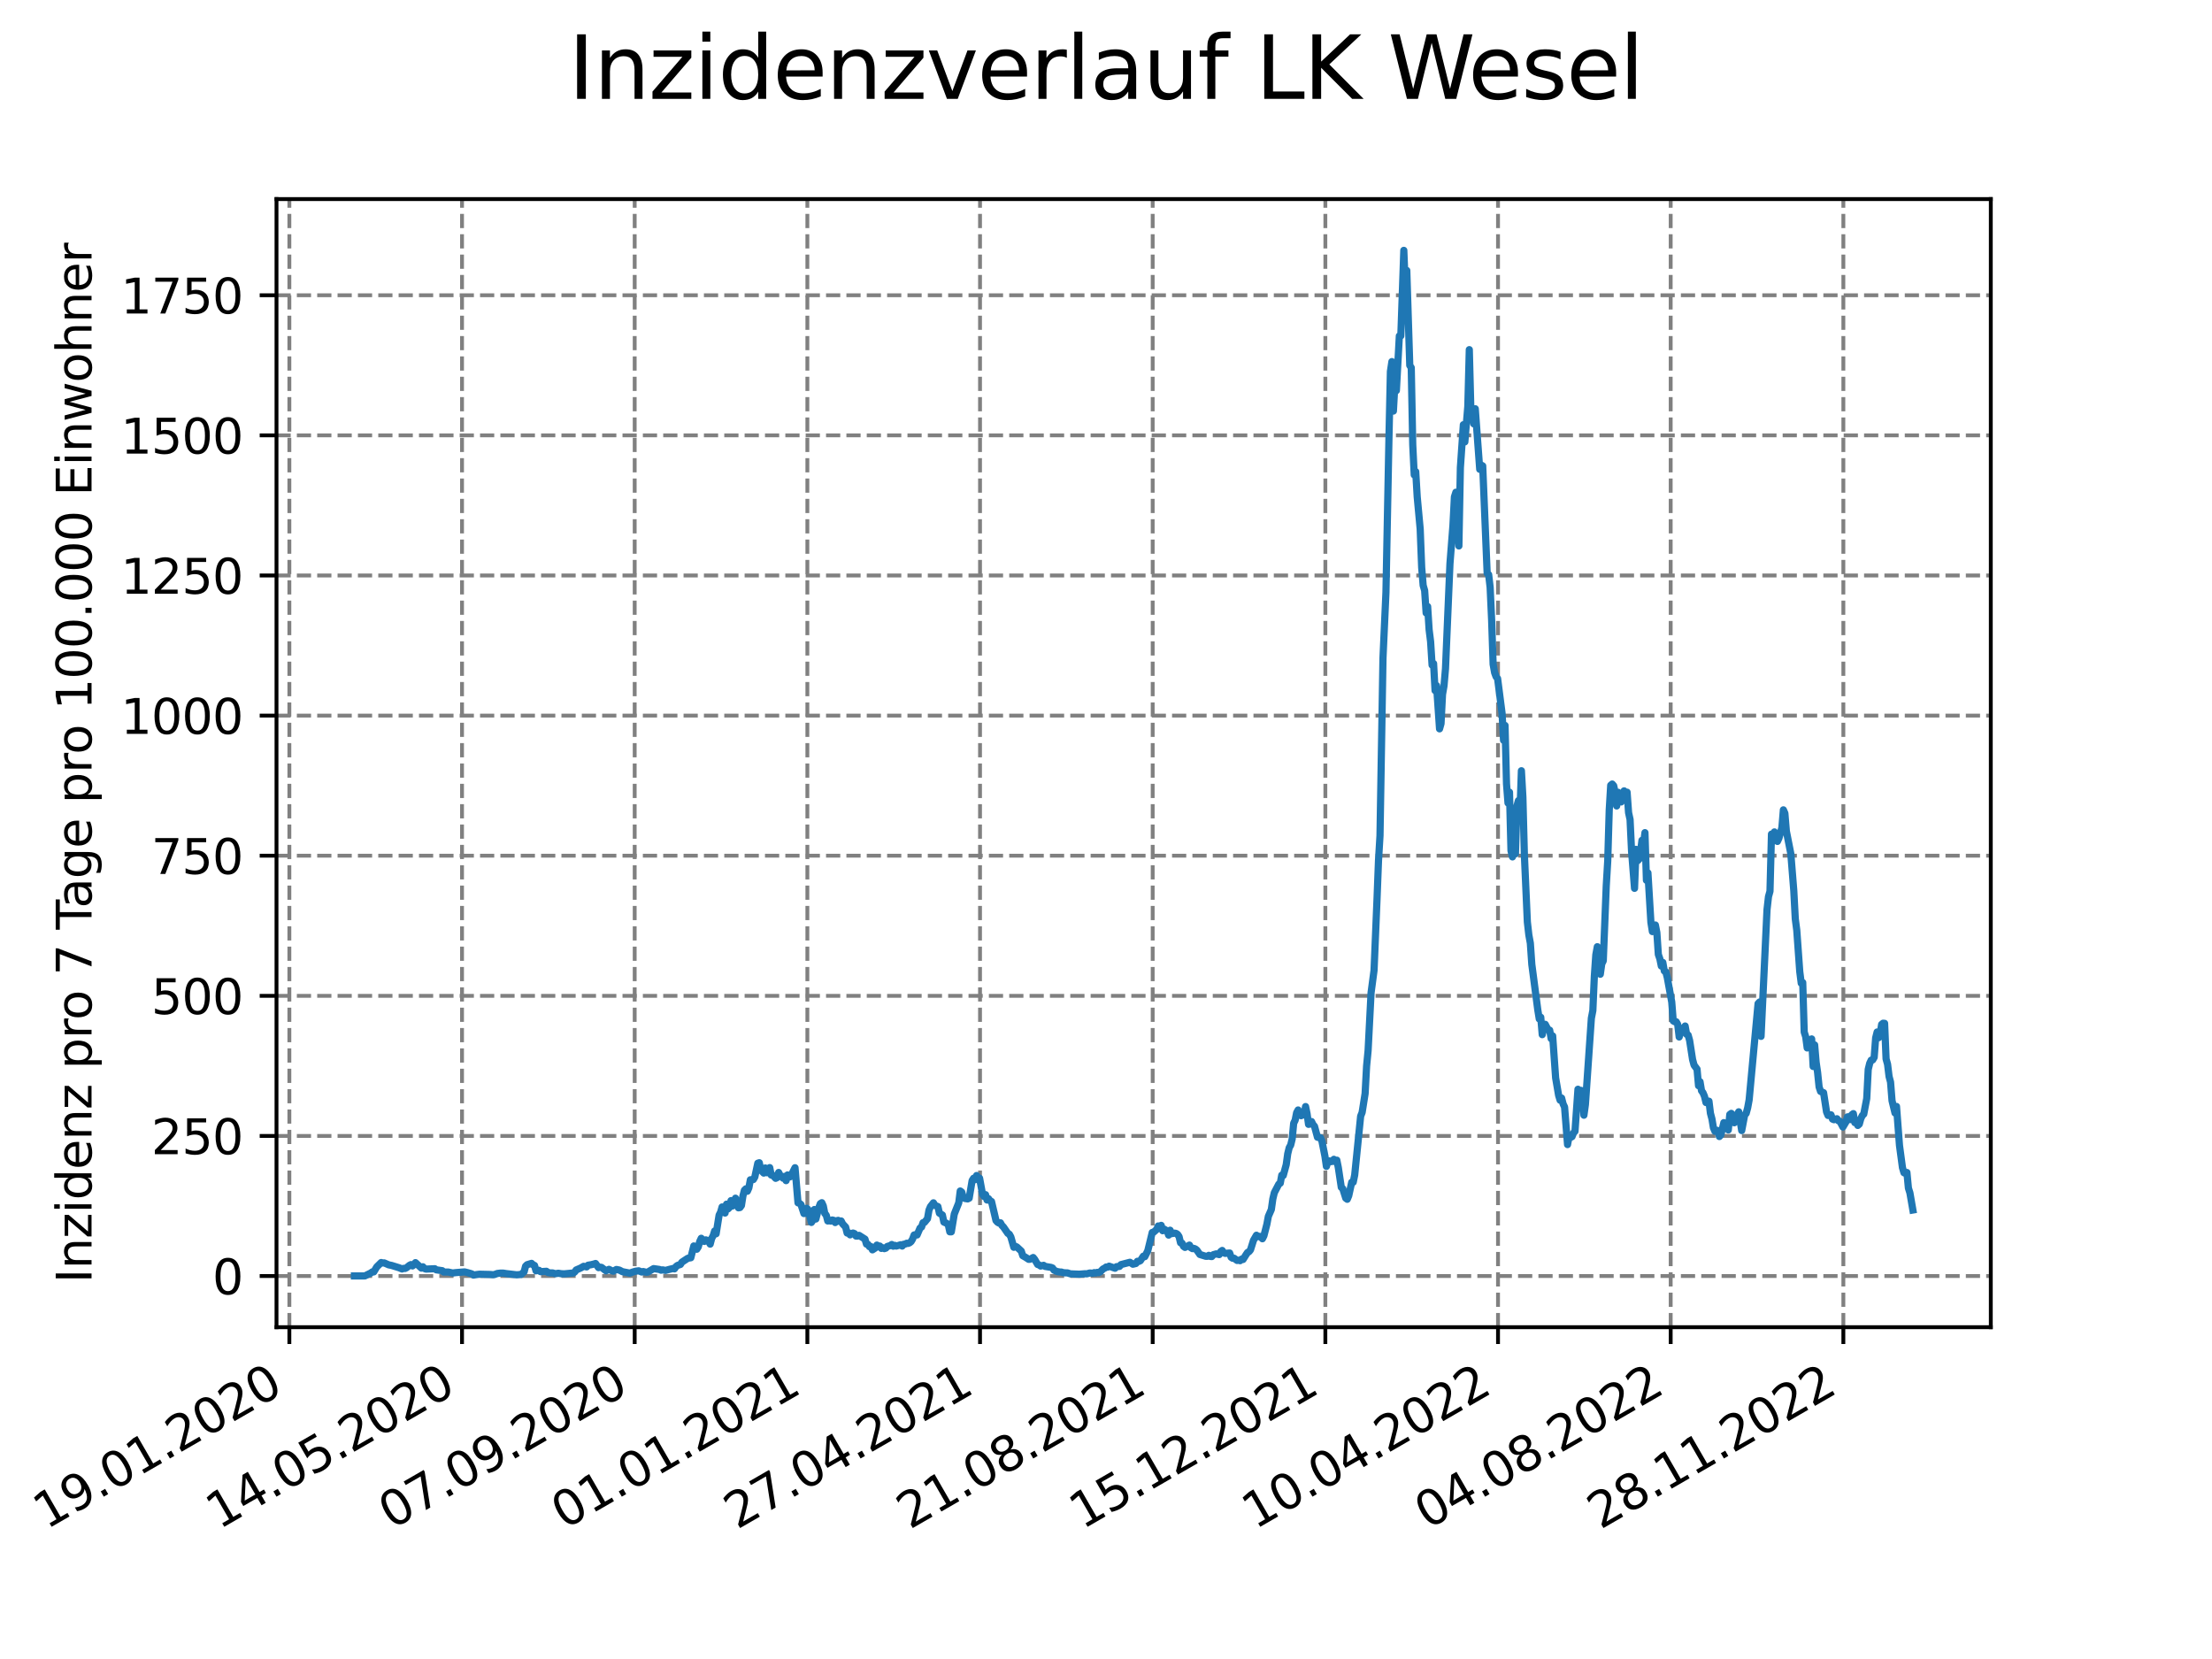 <?xml version="1.0" encoding="utf-8" standalone="no"?>
<!DOCTYPE svg PUBLIC "-//W3C//DTD SVG 1.1//EN"
  "http://www.w3.org/Graphics/SVG/1.1/DTD/svg11.dtd">
<svg xmlns:xlink="http://www.w3.org/1999/xlink" width="460.8pt" height="345.6pt" viewBox="0 0 460.8 345.6" xmlns="http://www.w3.org/2000/svg" version="1.1">
 <defs>
  <style type="text/css">*{stroke-linejoin: round; stroke-linecap: butt}</style>
 </defs>
 <g id="figure_1">
  <g id="patch_1">
   <path d="M 0 345.6 
L 460.8 345.6 
L 460.8 0 
L 0 0 
z
" style="fill: #ffffff"/>
  </g>
  <g id="axes_1">
   <g id="patch_2">
    <path d="M 57.6 276.48 
L 414.72 276.48 
L 414.72 41.472 
L 57.6 41.472 
z
" style="fill: #ffffff"/>
   </g>
   <g id="matplotlib.axis_1">
    <g id="xtick_1">
     <g id="line2d_1">
      <path d="M 60.28 276.48 
L 60.28 41.472 
" clip-path="url(#pfcb1977f61)" style="fill: none; stroke-dasharray: 2.96,1.28; stroke-dashoffset: 0; stroke: #808080; stroke-width: 0.8"/>
     </g>
     <g id="line2d_2">
      <defs>
       <path id="m6dd5ece9c0" d="M 0 0 
L 0 3.5 
" style="stroke: #000000; stroke-width: 0.8"/>
      </defs>
      <g>
       <use xlink:href="#m6dd5ece9c0" x="60.28" y="276.48" style="stroke: #000000; stroke-width: 0.8"/>
      </g>
     </g>
     <g id="text_1">
      <!-- 19.01.2020 -->
      <g transform="translate(9.654 318.689) rotate(-30) scale(0.1 -0.1)">
       <defs>
        <path id="DejaVuSans-31" d="M 794 531 
L 1825 531 
L 1825 4091 
L 703 3866 
L 703 4441 
L 1819 4666 
L 2450 4666 
L 2450 531 
L 3481 531 
L 3481 0 
L 794 0 
L 794 531 
z
" transform="scale(0.016)"/>
        <path id="DejaVuSans-39" d="M 703 97 
L 703 672 
Q 941 559 1184 500 
Q 1428 441 1663 441 
Q 2288 441 2617 861 
Q 2947 1281 2994 2138 
Q 2813 1869 2534 1725 
Q 2256 1581 1919 1581 
Q 1219 1581 811 2004 
Q 403 2428 403 3163 
Q 403 3881 828 4315 
Q 1253 4750 1959 4750 
Q 2769 4750 3195 4129 
Q 3622 3509 3622 2328 
Q 3622 1225 3098 567 
Q 2575 -91 1691 -91 
Q 1453 -91 1209 -44 
Q 966 3 703 97 
z
M 1959 2075 
Q 2384 2075 2632 2365 
Q 2881 2656 2881 3163 
Q 2881 3666 2632 3958 
Q 2384 4250 1959 4250 
Q 1534 4250 1286 3958 
Q 1038 3666 1038 3163 
Q 1038 2656 1286 2365 
Q 1534 2075 1959 2075 
z
" transform="scale(0.016)"/>
        <path id="DejaVuSans-2e" d="M 684 794 
L 1344 794 
L 1344 0 
L 684 0 
L 684 794 
z
" transform="scale(0.016)"/>
        <path id="DejaVuSans-30" d="M 2034 4250 
Q 1547 4250 1301 3770 
Q 1056 3291 1056 2328 
Q 1056 1369 1301 889 
Q 1547 409 2034 409 
Q 2525 409 2770 889 
Q 3016 1369 3016 2328 
Q 3016 3291 2770 3770 
Q 2525 4250 2034 4250 
z
M 2034 4750 
Q 2819 4750 3233 4129 
Q 3647 3509 3647 2328 
Q 3647 1150 3233 529 
Q 2819 -91 2034 -91 
Q 1250 -91 836 529 
Q 422 1150 422 2328 
Q 422 3509 836 4129 
Q 1250 4750 2034 4750 
z
" transform="scale(0.016)"/>
        <path id="DejaVuSans-32" d="M 1228 531 
L 3431 531 
L 3431 0 
L 469 0 
L 469 531 
Q 828 903 1448 1529 
Q 2069 2156 2228 2338 
Q 2531 2678 2651 2914 
Q 2772 3150 2772 3378 
Q 2772 3750 2511 3984 
Q 2250 4219 1831 4219 
Q 1534 4219 1204 4116 
Q 875 4013 500 3803 
L 500 4441 
Q 881 4594 1212 4672 
Q 1544 4750 1819 4750 
Q 2544 4750 2975 4387 
Q 3406 4025 3406 3419 
Q 3406 3131 3298 2873 
Q 3191 2616 2906 2266 
Q 2828 2175 2409 1742 
Q 1991 1309 1228 531 
z
" transform="scale(0.016)"/>
       </defs>
       <use xlink:href="#DejaVuSans-31"/>
       <use xlink:href="#DejaVuSans-39" x="63.623"/>
       <use xlink:href="#DejaVuSans-2e" x="127.246"/>
       <use xlink:href="#DejaVuSans-30" x="159.033"/>
       <use xlink:href="#DejaVuSans-31" x="222.656"/>
       <use xlink:href="#DejaVuSans-2e" x="286.279"/>
       <use xlink:href="#DejaVuSans-32" x="318.066"/>
       <use xlink:href="#DejaVuSans-30" x="381.689"/>
       <use xlink:href="#DejaVuSans-32" x="445.312"/>
       <use xlink:href="#DejaVuSans-30" x="508.936"/>
      </g>
     </g>
    </g>
    <g id="xtick_2">
     <g id="line2d_3">
      <path d="M 96.249 276.48 
L 96.249 41.472 
" clip-path="url(#pfcb1977f61)" style="fill: none; stroke-dasharray: 2.96,1.28; stroke-dashoffset: 0; stroke: #808080; stroke-width: 0.8"/>
     </g>
     <g id="line2d_4">
      <g>
       <use xlink:href="#m6dd5ece9c0" x="96.249" y="276.48" style="stroke: #000000; stroke-width: 0.8"/>
      </g>
     </g>
     <g id="text_2">
      <!-- 14.05.2020 -->
      <g transform="translate(45.624 318.689) rotate(-30) scale(0.1 -0.1)">
       <defs>
        <path id="DejaVuSans-34" d="M 2419 4116 
L 825 1625 
L 2419 1625 
L 2419 4116 
z
M 2253 4666 
L 3047 4666 
L 3047 1625 
L 3713 1625 
L 3713 1100 
L 3047 1100 
L 3047 0 
L 2419 0 
L 2419 1100 
L 313 1100 
L 313 1709 
L 2253 4666 
z
" transform="scale(0.016)"/>
        <path id="DejaVuSans-35" d="M 691 4666 
L 3169 4666 
L 3169 4134 
L 1269 4134 
L 1269 2991 
Q 1406 3038 1543 3061 
Q 1681 3084 1819 3084 
Q 2600 3084 3056 2656 
Q 3513 2228 3513 1497 
Q 3513 744 3044 326 
Q 2575 -91 1722 -91 
Q 1428 -91 1123 -41 
Q 819 9 494 109 
L 494 744 
Q 775 591 1075 516 
Q 1375 441 1709 441 
Q 2250 441 2565 725 
Q 2881 1009 2881 1497 
Q 2881 1984 2565 2268 
Q 2250 2553 1709 2553 
Q 1456 2553 1204 2497 
Q 953 2441 691 2322 
L 691 4666 
z
" transform="scale(0.016)"/>
       </defs>
       <use xlink:href="#DejaVuSans-31"/>
       <use xlink:href="#DejaVuSans-34" x="63.623"/>
       <use xlink:href="#DejaVuSans-2e" x="127.246"/>
       <use xlink:href="#DejaVuSans-30" x="159.033"/>
       <use xlink:href="#DejaVuSans-35" x="222.656"/>
       <use xlink:href="#DejaVuSans-2e" x="286.279"/>
       <use xlink:href="#DejaVuSans-32" x="318.066"/>
       <use xlink:href="#DejaVuSans-30" x="381.689"/>
       <use xlink:href="#DejaVuSans-32" x="445.312"/>
       <use xlink:href="#DejaVuSans-30" x="508.936"/>
      </g>
     </g>
    </g>
    <g id="xtick_3">
     <g id="line2d_5">
      <path d="M 132.218 276.48 
L 132.218 41.472 
" clip-path="url(#pfcb1977f61)" style="fill: none; stroke-dasharray: 2.96,1.28; stroke-dashoffset: 0; stroke: #808080; stroke-width: 0.8"/>
     </g>
     <g id="line2d_6">
      <g>
       <use xlink:href="#m6dd5ece9c0" x="132.218" y="276.48" style="stroke: #000000; stroke-width: 0.8"/>
      </g>
     </g>
     <g id="text_3">
      <!-- 07.09.2020 -->
      <g transform="translate(81.593 318.689) rotate(-30) scale(0.1 -0.1)">
       <defs>
        <path id="DejaVuSans-37" d="M 525 4666 
L 3525 4666 
L 3525 4397 
L 1831 0 
L 1172 0 
L 2766 4134 
L 525 4134 
L 525 4666 
z
" transform="scale(0.016)"/>
       </defs>
       <use xlink:href="#DejaVuSans-30"/>
       <use xlink:href="#DejaVuSans-37" x="63.623"/>
       <use xlink:href="#DejaVuSans-2e" x="127.246"/>
       <use xlink:href="#DejaVuSans-30" x="159.033"/>
       <use xlink:href="#DejaVuSans-39" x="222.656"/>
       <use xlink:href="#DejaVuSans-2e" x="286.279"/>
       <use xlink:href="#DejaVuSans-32" x="318.066"/>
       <use xlink:href="#DejaVuSans-30" x="381.689"/>
       <use xlink:href="#DejaVuSans-32" x="445.312"/>
       <use xlink:href="#DejaVuSans-30" x="508.936"/>
      </g>
     </g>
    </g>
    <g id="xtick_4">
     <g id="line2d_7">
      <path d="M 168.188 276.48 
L 168.188 41.472 
" clip-path="url(#pfcb1977f61)" style="fill: none; stroke-dasharray: 2.96,1.28; stroke-dashoffset: 0; stroke: #808080; stroke-width: 0.8"/>
     </g>
     <g id="line2d_8">
      <g>
       <use xlink:href="#m6dd5ece9c0" x="168.188" y="276.48" style="stroke: #000000; stroke-width: 0.8"/>
      </g>
     </g>
     <g id="text_4">
      <!-- 01.01.2021 -->
      <g transform="translate(117.563 318.689) rotate(-30) scale(0.1 -0.1)">
       <use xlink:href="#DejaVuSans-30"/>
       <use xlink:href="#DejaVuSans-31" x="63.623"/>
       <use xlink:href="#DejaVuSans-2e" x="127.246"/>
       <use xlink:href="#DejaVuSans-30" x="159.033"/>
       <use xlink:href="#DejaVuSans-31" x="222.656"/>
       <use xlink:href="#DejaVuSans-2e" x="286.279"/>
       <use xlink:href="#DejaVuSans-32" x="318.066"/>
       <use xlink:href="#DejaVuSans-30" x="381.689"/>
       <use xlink:href="#DejaVuSans-32" x="445.312"/>
       <use xlink:href="#DejaVuSans-31" x="508.936"/>
      </g>
     </g>
    </g>
    <g id="xtick_5">
     <g id="line2d_9">
      <path d="M 204.157 276.48 
L 204.157 41.472 
" clip-path="url(#pfcb1977f61)" style="fill: none; stroke-dasharray: 2.96,1.28; stroke-dashoffset: 0; stroke: #808080; stroke-width: 0.8"/>
     </g>
     <g id="line2d_10">
      <g>
       <use xlink:href="#m6dd5ece9c0" x="204.157" y="276.48" style="stroke: #000000; stroke-width: 0.8"/>
      </g>
     </g>
     <g id="text_5">
      <!-- 27.04.2021 -->
      <g transform="translate(153.532 318.689) rotate(-30) scale(0.1 -0.1)">
       <use xlink:href="#DejaVuSans-32"/>
       <use xlink:href="#DejaVuSans-37" x="63.623"/>
       <use xlink:href="#DejaVuSans-2e" x="127.246"/>
       <use xlink:href="#DejaVuSans-30" x="159.033"/>
       <use xlink:href="#DejaVuSans-34" x="222.656"/>
       <use xlink:href="#DejaVuSans-2e" x="286.279"/>
       <use xlink:href="#DejaVuSans-32" x="318.066"/>
       <use xlink:href="#DejaVuSans-30" x="381.689"/>
       <use xlink:href="#DejaVuSans-32" x="445.312"/>
       <use xlink:href="#DejaVuSans-31" x="508.936"/>
      </g>
     </g>
    </g>
    <g id="xtick_6">
     <g id="line2d_11">
      <path d="M 240.126 276.48 
L 240.126 41.472 
" clip-path="url(#pfcb1977f61)" style="fill: none; stroke-dasharray: 2.96,1.28; stroke-dashoffset: 0; stroke: #808080; stroke-width: 0.8"/>
     </g>
     <g id="line2d_12">
      <g>
       <use xlink:href="#m6dd5ece9c0" x="240.126" y="276.48" style="stroke: #000000; stroke-width: 0.8"/>
      </g>
     </g>
     <g id="text_6">
      <!-- 21.08.2021 -->
      <g transform="translate(189.501 318.689) rotate(-30) scale(0.1 -0.1)">
       <defs>
        <path id="DejaVuSans-38" d="M 2034 2216 
Q 1584 2216 1326 1975 
Q 1069 1734 1069 1313 
Q 1069 891 1326 650 
Q 1584 409 2034 409 
Q 2484 409 2743 651 
Q 3003 894 3003 1313 
Q 3003 1734 2745 1975 
Q 2488 2216 2034 2216 
z
M 1403 2484 
Q 997 2584 770 2862 
Q 544 3141 544 3541 
Q 544 4100 942 4425 
Q 1341 4750 2034 4750 
Q 2731 4750 3128 4425 
Q 3525 4100 3525 3541 
Q 3525 3141 3298 2862 
Q 3072 2584 2669 2484 
Q 3125 2378 3379 2068 
Q 3634 1759 3634 1313 
Q 3634 634 3220 271 
Q 2806 -91 2034 -91 
Q 1263 -91 848 271 
Q 434 634 434 1313 
Q 434 1759 690 2068 
Q 947 2378 1403 2484 
z
M 1172 3481 
Q 1172 3119 1398 2916 
Q 1625 2713 2034 2713 
Q 2441 2713 2670 2916 
Q 2900 3119 2900 3481 
Q 2900 3844 2670 4047 
Q 2441 4250 2034 4250 
Q 1625 4250 1398 4047 
Q 1172 3844 1172 3481 
z
" transform="scale(0.016)"/>
       </defs>
       <use xlink:href="#DejaVuSans-32"/>
       <use xlink:href="#DejaVuSans-31" x="63.623"/>
       <use xlink:href="#DejaVuSans-2e" x="127.246"/>
       <use xlink:href="#DejaVuSans-30" x="159.033"/>
       <use xlink:href="#DejaVuSans-38" x="222.656"/>
       <use xlink:href="#DejaVuSans-2e" x="286.279"/>
       <use xlink:href="#DejaVuSans-32" x="318.066"/>
       <use xlink:href="#DejaVuSans-30" x="381.689"/>
       <use xlink:href="#DejaVuSans-32" x="445.312"/>
       <use xlink:href="#DejaVuSans-31" x="508.936"/>
      </g>
     </g>
    </g>
    <g id="xtick_7">
     <g id="line2d_13">
      <path d="M 276.096 276.48 
L 276.096 41.472 
" clip-path="url(#pfcb1977f61)" style="fill: none; stroke-dasharray: 2.96,1.28; stroke-dashoffset: 0; stroke: #808080; stroke-width: 0.8"/>
     </g>
     <g id="line2d_14">
      <g>
       <use xlink:href="#m6dd5ece9c0" x="276.096" y="276.48" style="stroke: #000000; stroke-width: 0.8"/>
      </g>
     </g>
     <g id="text_7">
      <!-- 15.12.2021 -->
      <g transform="translate(225.471 318.689) rotate(-30) scale(0.1 -0.1)">
       <use xlink:href="#DejaVuSans-31"/>
       <use xlink:href="#DejaVuSans-35" x="63.623"/>
       <use xlink:href="#DejaVuSans-2e" x="127.246"/>
       <use xlink:href="#DejaVuSans-31" x="159.033"/>
       <use xlink:href="#DejaVuSans-32" x="222.656"/>
       <use xlink:href="#DejaVuSans-2e" x="286.279"/>
       <use xlink:href="#DejaVuSans-32" x="318.066"/>
       <use xlink:href="#DejaVuSans-30" x="381.689"/>
       <use xlink:href="#DejaVuSans-32" x="445.312"/>
       <use xlink:href="#DejaVuSans-31" x="508.936"/>
      </g>
     </g>
    </g>
    <g id="xtick_8">
     <g id="line2d_15">
      <path d="M 312.065 276.48 
L 312.065 41.472 
" clip-path="url(#pfcb1977f61)" style="fill: none; stroke-dasharray: 2.96,1.28; stroke-dashoffset: 0; stroke: #808080; stroke-width: 0.8"/>
     </g>
     <g id="line2d_16">
      <g>
       <use xlink:href="#m6dd5ece9c0" x="312.065" y="276.48" style="stroke: #000000; stroke-width: 0.8"/>
      </g>
     </g>
     <g id="text_8">
      <!-- 10.04.2022 -->
      <g transform="translate(261.44 318.689) rotate(-30) scale(0.1 -0.1)">
       <use xlink:href="#DejaVuSans-31"/>
       <use xlink:href="#DejaVuSans-30" x="63.623"/>
       <use xlink:href="#DejaVuSans-2e" x="127.246"/>
       <use xlink:href="#DejaVuSans-30" x="159.033"/>
       <use xlink:href="#DejaVuSans-34" x="222.656"/>
       <use xlink:href="#DejaVuSans-2e" x="286.279"/>
       <use xlink:href="#DejaVuSans-32" x="318.066"/>
       <use xlink:href="#DejaVuSans-30" x="381.689"/>
       <use xlink:href="#DejaVuSans-32" x="445.312"/>
       <use xlink:href="#DejaVuSans-32" x="508.936"/>
      </g>
     </g>
    </g>
    <g id="xtick_9">
     <g id="line2d_17">
      <path d="M 348.035 276.48 
L 348.035 41.472 
" clip-path="url(#pfcb1977f61)" style="fill: none; stroke-dasharray: 2.96,1.28; stroke-dashoffset: 0; stroke: #808080; stroke-width: 0.8"/>
     </g>
     <g id="line2d_18">
      <g>
       <use xlink:href="#m6dd5ece9c0" x="348.035" y="276.48" style="stroke: #000000; stroke-width: 0.8"/>
      </g>
     </g>
     <g id="text_9">
      <!-- 04.08.2022 -->
      <g transform="translate(297.409 318.689) rotate(-30) scale(0.1 -0.1)">
       <use xlink:href="#DejaVuSans-30"/>
       <use xlink:href="#DejaVuSans-34" x="63.623"/>
       <use xlink:href="#DejaVuSans-2e" x="127.246"/>
       <use xlink:href="#DejaVuSans-30" x="159.033"/>
       <use xlink:href="#DejaVuSans-38" x="222.656"/>
       <use xlink:href="#DejaVuSans-2e" x="286.279"/>
       <use xlink:href="#DejaVuSans-32" x="318.066"/>
       <use xlink:href="#DejaVuSans-30" x="381.689"/>
       <use xlink:href="#DejaVuSans-32" x="445.312"/>
       <use xlink:href="#DejaVuSans-32" x="508.936"/>
      </g>
     </g>
    </g>
    <g id="xtick_10">
     <g id="line2d_19">
      <path d="M 384.004 276.48 
L 384.004 41.472 
" clip-path="url(#pfcb1977f61)" style="fill: none; stroke-dasharray: 2.96,1.28; stroke-dashoffset: 0; stroke: #808080; stroke-width: 0.8"/>
     </g>
     <g id="line2d_20">
      <g>
       <use xlink:href="#m6dd5ece9c0" x="384.004" y="276.48" style="stroke: #000000; stroke-width: 0.8"/>
      </g>
     </g>
     <g id="text_10">
      <!-- 28.11.2022 -->
      <g transform="translate(333.379 318.689) rotate(-30) scale(0.1 -0.1)">
       <use xlink:href="#DejaVuSans-32"/>
       <use xlink:href="#DejaVuSans-38" x="63.623"/>
       <use xlink:href="#DejaVuSans-2e" x="127.246"/>
       <use xlink:href="#DejaVuSans-31" x="159.033"/>
       <use xlink:href="#DejaVuSans-31" x="222.656"/>
       <use xlink:href="#DejaVuSans-2e" x="286.279"/>
       <use xlink:href="#DejaVuSans-32" x="318.066"/>
       <use xlink:href="#DejaVuSans-30" x="381.689"/>
       <use xlink:href="#DejaVuSans-32" x="445.312"/>
       <use xlink:href="#DejaVuSans-32" x="508.936"/>
      </g>
     </g>
    </g>
   </g>
   <g id="matplotlib.axis_2">
    <g id="ytick_1">
     <g id="line2d_21">
      <path d="M 57.6 265.823 
L 414.72 265.823 
" clip-path="url(#pfcb1977f61)" style="fill: none; stroke-dasharray: 2.96,1.28; stroke-dashoffset: 0; stroke: #808080; stroke-width: 0.8"/>
     </g>
     <g id="line2d_22">
      <defs>
       <path id="m1a01340cdf" d="M 0 0 
L -3.5 0 
" style="stroke: #000000; stroke-width: 0.8"/>
      </defs>
      <g>
       <use xlink:href="#m1a01340cdf" x="57.6" y="265.823" style="stroke: #000000; stroke-width: 0.8"/>
      </g>
     </g>
     <g id="text_11">
      <!-- 0 -->
      <g transform="translate(44.237 269.622) scale(0.1 -0.1)">
       <use xlink:href="#DejaVuSans-30"/>
      </g>
     </g>
    </g>
    <g id="ytick_2">
     <g id="line2d_23">
      <path d="M 57.6 236.635 
L 414.72 236.635 
" clip-path="url(#pfcb1977f61)" style="fill: none; stroke-dasharray: 2.96,1.28; stroke-dashoffset: 0; stroke: #808080; stroke-width: 0.8"/>
     </g>
     <g id="line2d_24">
      <g>
       <use xlink:href="#m1a01340cdf" x="57.6" y="236.635" style="stroke: #000000; stroke-width: 0.8"/>
      </g>
     </g>
     <g id="text_12">
      <!-- 250 -->
      <g transform="translate(31.512 240.434) scale(0.1 -0.1)">
       <use xlink:href="#DejaVuSans-32"/>
       <use xlink:href="#DejaVuSans-35" x="63.623"/>
       <use xlink:href="#DejaVuSans-30" x="127.246"/>
      </g>
     </g>
    </g>
    <g id="ytick_3">
     <g id="line2d_25">
      <path d="M 57.6 207.447 
L 414.72 207.447 
" clip-path="url(#pfcb1977f61)" style="fill: none; stroke-dasharray: 2.96,1.28; stroke-dashoffset: 0; stroke: #808080; stroke-width: 0.8"/>
     </g>
     <g id="line2d_26">
      <g>
       <use xlink:href="#m1a01340cdf" x="57.6" y="207.447" style="stroke: #000000; stroke-width: 0.8"/>
      </g>
     </g>
     <g id="text_13">
      <!-- 500 -->
      <g transform="translate(31.512 211.246) scale(0.1 -0.1)">
       <use xlink:href="#DejaVuSans-35"/>
       <use xlink:href="#DejaVuSans-30" x="63.623"/>
       <use xlink:href="#DejaVuSans-30" x="127.246"/>
      </g>
     </g>
    </g>
    <g id="ytick_4">
     <g id="line2d_27">
      <path d="M 57.6 178.258 
L 414.72 178.258 
" clip-path="url(#pfcb1977f61)" style="fill: none; stroke-dasharray: 2.96,1.28; stroke-dashoffset: 0; stroke: #808080; stroke-width: 0.8"/>
     </g>
     <g id="line2d_28">
      <g>
       <use xlink:href="#m1a01340cdf" x="57.6" y="178.258" style="stroke: #000000; stroke-width: 0.8"/>
      </g>
     </g>
     <g id="text_14">
      <!-- 750 -->
      <g transform="translate(31.512 182.058) scale(0.1 -0.1)">
       <use xlink:href="#DejaVuSans-37"/>
       <use xlink:href="#DejaVuSans-35" x="63.623"/>
       <use xlink:href="#DejaVuSans-30" x="127.246"/>
      </g>
     </g>
    </g>
    <g id="ytick_5">
     <g id="line2d_29">
      <path d="M 57.6 149.07 
L 414.72 149.07 
" clip-path="url(#pfcb1977f61)" style="fill: none; stroke-dasharray: 2.96,1.28; stroke-dashoffset: 0; stroke: #808080; stroke-width: 0.8"/>
     </g>
     <g id="line2d_30">
      <g>
       <use xlink:href="#m1a01340cdf" x="57.6" y="149.07" style="stroke: #000000; stroke-width: 0.8"/>
      </g>
     </g>
     <g id="text_15">
      <!-- 1000 -->
      <g transform="translate(25.15 152.869) scale(0.1 -0.1)">
       <use xlink:href="#DejaVuSans-31"/>
       <use xlink:href="#DejaVuSans-30" x="63.623"/>
       <use xlink:href="#DejaVuSans-30" x="127.246"/>
       <use xlink:href="#DejaVuSans-30" x="190.869"/>
      </g>
     </g>
    </g>
    <g id="ytick_6">
     <g id="line2d_31">
      <path d="M 57.6 119.882 
L 414.72 119.882 
" clip-path="url(#pfcb1977f61)" style="fill: none; stroke-dasharray: 2.96,1.28; stroke-dashoffset: 0; stroke: #808080; stroke-width: 0.8"/>
     </g>
     <g id="line2d_32">
      <g>
       <use xlink:href="#m1a01340cdf" x="57.6" y="119.882" style="stroke: #000000; stroke-width: 0.8"/>
      </g>
     </g>
     <g id="text_16">
      <!-- 1250 -->
      <g transform="translate(25.15 123.681) scale(0.1 -0.1)">
       <use xlink:href="#DejaVuSans-31"/>
       <use xlink:href="#DejaVuSans-32" x="63.623"/>
       <use xlink:href="#DejaVuSans-35" x="127.246"/>
       <use xlink:href="#DejaVuSans-30" x="190.869"/>
      </g>
     </g>
    </g>
    <g id="ytick_7">
     <g id="line2d_33">
      <path d="M 57.6 90.694 
L 414.72 90.694 
" clip-path="url(#pfcb1977f61)" style="fill: none; stroke-dasharray: 2.96,1.28; stroke-dashoffset: 0; stroke: #808080; stroke-width: 0.8"/>
     </g>
     <g id="line2d_34">
      <g>
       <use xlink:href="#m1a01340cdf" x="57.6" y="90.694" style="stroke: #000000; stroke-width: 0.8"/>
      </g>
     </g>
     <g id="text_17">
      <!-- 1500 -->
      <g transform="translate(25.15 94.493) scale(0.1 -0.1)">
       <use xlink:href="#DejaVuSans-31"/>
       <use xlink:href="#DejaVuSans-35" x="63.623"/>
       <use xlink:href="#DejaVuSans-30" x="127.246"/>
       <use xlink:href="#DejaVuSans-30" x="190.869"/>
      </g>
     </g>
    </g>
    <g id="ytick_8">
     <g id="line2d_35">
      <path d="M 57.6 61.506 
L 414.72 61.506 
" clip-path="url(#pfcb1977f61)" style="fill: none; stroke-dasharray: 2.96,1.28; stroke-dashoffset: 0; stroke: #808080; stroke-width: 0.8"/>
     </g>
     <g id="line2d_36">
      <g>
       <use xlink:href="#m1a01340cdf" x="57.6" y="61.506" style="stroke: #000000; stroke-width: 0.8"/>
      </g>
     </g>
     <g id="text_18">
      <!-- 1750 -->
      <g transform="translate(25.15 65.305) scale(0.1 -0.1)">
       <use xlink:href="#DejaVuSans-31"/>
       <use xlink:href="#DejaVuSans-37" x="63.623"/>
       <use xlink:href="#DejaVuSans-35" x="127.246"/>
       <use xlink:href="#DejaVuSans-30" x="190.869"/>
      </g>
     </g>
    </g>
    <g id="text_19">
     <!-- Inzidenz pro 7 Tage pro 100.000 Einwohner -->
     <g transform="translate(19.07 267.301) rotate(-90) scale(0.1 -0.1)">
      <defs>
       <path id="DejaVuSans-49" d="M 628 4666 
L 1259 4666 
L 1259 0 
L 628 0 
L 628 4666 
z
" transform="scale(0.016)"/>
       <path id="DejaVuSans-6e" d="M 3513 2113 
L 3513 0 
L 2938 0 
L 2938 2094 
Q 2938 2591 2744 2837 
Q 2550 3084 2163 3084 
Q 1697 3084 1428 2787 
Q 1159 2491 1159 1978 
L 1159 0 
L 581 0 
L 581 3500 
L 1159 3500 
L 1159 2956 
Q 1366 3272 1645 3428 
Q 1925 3584 2291 3584 
Q 2894 3584 3203 3211 
Q 3513 2838 3513 2113 
z
" transform="scale(0.016)"/>
       <path id="DejaVuSans-7a" d="M 353 3500 
L 3084 3500 
L 3084 2975 
L 922 459 
L 3084 459 
L 3084 0 
L 275 0 
L 275 525 
L 2438 3041 
L 353 3041 
L 353 3500 
z
" transform="scale(0.016)"/>
       <path id="DejaVuSans-69" d="M 603 3500 
L 1178 3500 
L 1178 0 
L 603 0 
L 603 3500 
z
M 603 4863 
L 1178 4863 
L 1178 4134 
L 603 4134 
L 603 4863 
z
" transform="scale(0.016)"/>
       <path id="DejaVuSans-64" d="M 2906 2969 
L 2906 4863 
L 3481 4863 
L 3481 0 
L 2906 0 
L 2906 525 
Q 2725 213 2448 61 
Q 2172 -91 1784 -91 
Q 1150 -91 751 415 
Q 353 922 353 1747 
Q 353 2572 751 3078 
Q 1150 3584 1784 3584 
Q 2172 3584 2448 3432 
Q 2725 3281 2906 2969 
z
M 947 1747 
Q 947 1113 1208 752 
Q 1469 391 1925 391 
Q 2381 391 2643 752 
Q 2906 1113 2906 1747 
Q 2906 2381 2643 2742 
Q 2381 3103 1925 3103 
Q 1469 3103 1208 2742 
Q 947 2381 947 1747 
z
" transform="scale(0.016)"/>
       <path id="DejaVuSans-65" d="M 3597 1894 
L 3597 1613 
L 953 1613 
Q 991 1019 1311 708 
Q 1631 397 2203 397 
Q 2534 397 2845 478 
Q 3156 559 3463 722 
L 3463 178 
Q 3153 47 2828 -22 
Q 2503 -91 2169 -91 
Q 1331 -91 842 396 
Q 353 884 353 1716 
Q 353 2575 817 3079 
Q 1281 3584 2069 3584 
Q 2775 3584 3186 3129 
Q 3597 2675 3597 1894 
z
M 3022 2063 
Q 3016 2534 2758 2815 
Q 2500 3097 2075 3097 
Q 1594 3097 1305 2825 
Q 1016 2553 972 2059 
L 3022 2063 
z
" transform="scale(0.016)"/>
       <path id="DejaVuSans-20" transform="scale(0.016)"/>
       <path id="DejaVuSans-70" d="M 1159 525 
L 1159 -1331 
L 581 -1331 
L 581 3500 
L 1159 3500 
L 1159 2969 
Q 1341 3281 1617 3432 
Q 1894 3584 2278 3584 
Q 2916 3584 3314 3078 
Q 3713 2572 3713 1747 
Q 3713 922 3314 415 
Q 2916 -91 2278 -91 
Q 1894 -91 1617 61 
Q 1341 213 1159 525 
z
M 3116 1747 
Q 3116 2381 2855 2742 
Q 2594 3103 2138 3103 
Q 1681 3103 1420 2742 
Q 1159 2381 1159 1747 
Q 1159 1113 1420 752 
Q 1681 391 2138 391 
Q 2594 391 2855 752 
Q 3116 1113 3116 1747 
z
" transform="scale(0.016)"/>
       <path id="DejaVuSans-72" d="M 2631 2963 
Q 2534 3019 2420 3045 
Q 2306 3072 2169 3072 
Q 1681 3072 1420 2755 
Q 1159 2438 1159 1844 
L 1159 0 
L 581 0 
L 581 3500 
L 1159 3500 
L 1159 2956 
Q 1341 3275 1631 3429 
Q 1922 3584 2338 3584 
Q 2397 3584 2469 3576 
Q 2541 3569 2628 3553 
L 2631 2963 
z
" transform="scale(0.016)"/>
       <path id="DejaVuSans-6f" d="M 1959 3097 
Q 1497 3097 1228 2736 
Q 959 2375 959 1747 
Q 959 1119 1226 758 
Q 1494 397 1959 397 
Q 2419 397 2687 759 
Q 2956 1122 2956 1747 
Q 2956 2369 2687 2733 
Q 2419 3097 1959 3097 
z
M 1959 3584 
Q 2709 3584 3137 3096 
Q 3566 2609 3566 1747 
Q 3566 888 3137 398 
Q 2709 -91 1959 -91 
Q 1206 -91 779 398 
Q 353 888 353 1747 
Q 353 2609 779 3096 
Q 1206 3584 1959 3584 
z
" transform="scale(0.016)"/>
       <path id="DejaVuSans-54" d="M -19 4666 
L 3928 4666 
L 3928 4134 
L 2272 4134 
L 2272 0 
L 1638 0 
L 1638 4134 
L -19 4134 
L -19 4666 
z
" transform="scale(0.016)"/>
       <path id="DejaVuSans-61" d="M 2194 1759 
Q 1497 1759 1228 1600 
Q 959 1441 959 1056 
Q 959 750 1161 570 
Q 1363 391 1709 391 
Q 2188 391 2477 730 
Q 2766 1069 2766 1631 
L 2766 1759 
L 2194 1759 
z
M 3341 1997 
L 3341 0 
L 2766 0 
L 2766 531 
Q 2569 213 2275 61 
Q 1981 -91 1556 -91 
Q 1019 -91 701 211 
Q 384 513 384 1019 
Q 384 1609 779 1909 
Q 1175 2209 1959 2209 
L 2766 2209 
L 2766 2266 
Q 2766 2663 2505 2880 
Q 2244 3097 1772 3097 
Q 1472 3097 1187 3025 
Q 903 2953 641 2809 
L 641 3341 
Q 956 3463 1253 3523 
Q 1550 3584 1831 3584 
Q 2591 3584 2966 3190 
Q 3341 2797 3341 1997 
z
" transform="scale(0.016)"/>
       <path id="DejaVuSans-67" d="M 2906 1791 
Q 2906 2416 2648 2759 
Q 2391 3103 1925 3103 
Q 1463 3103 1205 2759 
Q 947 2416 947 1791 
Q 947 1169 1205 825 
Q 1463 481 1925 481 
Q 2391 481 2648 825 
Q 2906 1169 2906 1791 
z
M 3481 434 
Q 3481 -459 3084 -895 
Q 2688 -1331 1869 -1331 
Q 1566 -1331 1297 -1286 
Q 1028 -1241 775 -1147 
L 775 -588 
Q 1028 -725 1275 -790 
Q 1522 -856 1778 -856 
Q 2344 -856 2625 -561 
Q 2906 -266 2906 331 
L 2906 616 
Q 2728 306 2450 153 
Q 2172 0 1784 0 
Q 1141 0 747 490 
Q 353 981 353 1791 
Q 353 2603 747 3093 
Q 1141 3584 1784 3584 
Q 2172 3584 2450 3431 
Q 2728 3278 2906 2969 
L 2906 3500 
L 3481 3500 
L 3481 434 
z
" transform="scale(0.016)"/>
       <path id="DejaVuSans-45" d="M 628 4666 
L 3578 4666 
L 3578 4134 
L 1259 4134 
L 1259 2753 
L 3481 2753 
L 3481 2222 
L 1259 2222 
L 1259 531 
L 3634 531 
L 3634 0 
L 628 0 
L 628 4666 
z
" transform="scale(0.016)"/>
       <path id="DejaVuSans-77" d="M 269 3500 
L 844 3500 
L 1563 769 
L 2278 3500 
L 2956 3500 
L 3675 769 
L 4391 3500 
L 4966 3500 
L 4050 0 
L 3372 0 
L 2619 2869 
L 1863 0 
L 1184 0 
L 269 3500 
z
" transform="scale(0.016)"/>
       <path id="DejaVuSans-68" d="M 3513 2113 
L 3513 0 
L 2938 0 
L 2938 2094 
Q 2938 2591 2744 2837 
Q 2550 3084 2163 3084 
Q 1697 3084 1428 2787 
Q 1159 2491 1159 1978 
L 1159 0 
L 581 0 
L 581 4863 
L 1159 4863 
L 1159 2956 
Q 1366 3272 1645 3428 
Q 1925 3584 2291 3584 
Q 2894 3584 3203 3211 
Q 3513 2838 3513 2113 
z
" transform="scale(0.016)"/>
      </defs>
      <use xlink:href="#DejaVuSans-49"/>
      <use xlink:href="#DejaVuSans-6e" x="29.492"/>
      <use xlink:href="#DejaVuSans-7a" x="92.871"/>
      <use xlink:href="#DejaVuSans-69" x="145.361"/>
      <use xlink:href="#DejaVuSans-64" x="173.145"/>
      <use xlink:href="#DejaVuSans-65" x="236.621"/>
      <use xlink:href="#DejaVuSans-6e" x="298.145"/>
      <use xlink:href="#DejaVuSans-7a" x="361.523"/>
      <use xlink:href="#DejaVuSans-20" x="414.014"/>
      <use xlink:href="#DejaVuSans-70" x="445.801"/>
      <use xlink:href="#DejaVuSans-72" x="509.277"/>
      <use xlink:href="#DejaVuSans-6f" x="548.141"/>
      <use xlink:href="#DejaVuSans-20" x="609.322"/>
      <use xlink:href="#DejaVuSans-37" x="641.109"/>
      <use xlink:href="#DejaVuSans-20" x="704.732"/>
      <use xlink:href="#DejaVuSans-54" x="736.52"/>
      <use xlink:href="#DejaVuSans-61" x="781.104"/>
      <use xlink:href="#DejaVuSans-67" x="842.383"/>
      <use xlink:href="#DejaVuSans-65" x="905.859"/>
      <use xlink:href="#DejaVuSans-20" x="967.383"/>
      <use xlink:href="#DejaVuSans-70" x="999.17"/>
      <use xlink:href="#DejaVuSans-72" x="1062.646"/>
      <use xlink:href="#DejaVuSans-6f" x="1101.51"/>
      <use xlink:href="#DejaVuSans-20" x="1162.691"/>
      <use xlink:href="#DejaVuSans-31" x="1194.479"/>
      <use xlink:href="#DejaVuSans-30" x="1258.102"/>
      <use xlink:href="#DejaVuSans-30" x="1321.725"/>
      <use xlink:href="#DejaVuSans-2e" x="1385.348"/>
      <use xlink:href="#DejaVuSans-30" x="1417.135"/>
      <use xlink:href="#DejaVuSans-30" x="1480.758"/>
      <use xlink:href="#DejaVuSans-30" x="1544.381"/>
      <use xlink:href="#DejaVuSans-20" x="1608.004"/>
      <use xlink:href="#DejaVuSans-45" x="1639.791"/>
      <use xlink:href="#DejaVuSans-69" x="1702.975"/>
      <use xlink:href="#DejaVuSans-6e" x="1730.758"/>
      <use xlink:href="#DejaVuSans-77" x="1794.137"/>
      <use xlink:href="#DejaVuSans-6f" x="1875.924"/>
      <use xlink:href="#DejaVuSans-68" x="1937.105"/>
      <use xlink:href="#DejaVuSans-6e" x="2000.484"/>
      <use xlink:href="#DejaVuSans-65" x="2063.863"/>
      <use xlink:href="#DejaVuSans-72" x="2125.387"/>
     </g>
    </g>
   </g>
   <g id="line2d_37">
    <path d="M 73.833 265.798 
L 76.003 265.798 
L 77.244 265.189 
L 77.554 264.96 
L 77.864 264.96 
L 78.484 263.92 
L 79.414 263.006 
L 79.724 263.107 
L 80.034 263.082 
L 80.965 263.488 
L 81.585 263.615 
L 83.135 264.097 
L 83.755 264.351 
L 84.065 264.224 
L 84.375 264.249 
L 84.686 264.097 
L 85.306 263.59 
L 85.616 263.437 
L 85.926 263.716 
L 86.236 263.463 
L 86.546 263.031 
L 87.786 264.173 
L 88.096 263.894 
L 88.407 264.249 
L 88.717 264.376 
L 90.577 264.3 
L 90.887 264.529 
L 92.127 264.706 
L 92.438 264.986 
L 93.368 264.986 
L 94.298 265.189 
L 94.918 265.112 
L 96.779 264.96 
L 97.399 265.112 
L 98.019 265.29 
L 98.329 265.392 
L 98.639 265.62 
L 99.259 265.519 
L 99.88 265.442 
L 102.05 265.493 
L 102.67 265.544 
L 102.98 265.519 
L 103.6 265.29 
L 104.221 265.214 
L 104.841 265.214 
L 105.461 265.316 
L 107.632 265.569 
L 108.562 265.493 
L 109.182 264.935 
L 109.492 263.767 
L 109.802 263.463 
L 110.732 263.183 
L 111.042 263.488 
L 111.352 263.615 
L 111.663 264.732 
L 112.283 264.63 
L 112.593 264.909 
L 113.833 264.833 
L 114.143 265.087 
L 114.763 265.189 
L 115.073 265.163 
L 115.694 265.341 
L 116.314 265.239 
L 116.934 265.341 
L 117.554 265.366 
L 119.105 265.214 
L 119.415 265.189 
L 119.725 264.986 
L 120.035 264.554 
L 120.965 264.148 
L 121.585 263.793 
L 122.205 263.92 
L 122.515 263.564 
L 123.136 263.463 
L 123.756 263.31 
L 124.066 263.209 
L 124.686 264.072 
L 124.996 263.97 
L 125.306 264.021 
L 126.236 264.732 
L 126.857 264.427 
L 127.477 264.732 
L 127.787 264.808 
L 128.407 264.453 
L 129.027 264.579 
L 129.647 264.909 
L 131.198 265.214 
L 131.818 264.986 
L 132.438 264.808 
L 133.058 264.732 
L 133.678 264.986 
L 133.988 264.884 
L 134.609 265.036 
L 134.919 265.011 
L 136.159 264.275 
L 137.399 264.453 
L 137.709 264.605 
L 138.019 264.529 
L 138.64 264.656 
L 139.26 264.478 
L 140.19 264.249 
L 140.5 264.326 
L 140.81 263.869 
L 141.12 263.615 
L 141.74 263.412 
L 142.05 262.93 
L 143.291 262.117 
L 143.911 262.016 
L 144.531 259.554 
L 144.841 259.706 
L 145.151 260.239 
L 145.461 259.757 
L 145.771 258.615 
L 146.082 257.955 
L 146.392 258.437 
L 146.702 258.615 
L 147.012 258.285 
L 147.322 258.386 
L 147.632 258.64 
L 147.942 259.173 
L 148.252 258.005 
L 148.562 257.422 
L 148.872 256.432 
L 149.182 257.016 
L 149.803 253.132 
L 150.113 252.523 
L 150.423 251.431 
L 150.733 251.863 
L 151.043 252.701 
L 151.353 250.848 
L 151.663 251.838 
L 151.973 251.533 
L 152.283 250.111 
L 152.593 251.228 
L 153.213 249.604 
L 153.523 250.873 
L 153.834 251.609 
L 154.144 251.558 
L 154.454 251.127 
L 154.764 249.147 
L 155.074 247.954 
L 155.384 247.649 
L 155.694 248.157 
L 156.004 247.446 
L 156.314 245.771 
L 156.934 245.72 
L 157.244 245.187 
L 157.865 242.319 
L 158.175 242.218 
L 158.485 243.741 
L 159.105 244.375 
L 159.415 243.309 
L 159.725 244.299 
L 160.035 244.299 
L 160.345 243.233 
L 160.655 244.781 
L 160.965 244.807 
L 161.586 245.467 
L 161.896 245.314 
L 162.206 244.248 
L 162.516 244.857 
L 162.826 245.06 
L 163.136 245.441 
L 163.446 245.06 
L 163.756 245.949 
L 164.066 244.756 
L 164.376 245.213 
L 164.686 245.111 
L 165.617 243.258 
L 166.237 250.568 
L 166.547 250.67 
L 166.857 250.924 
L 167.477 252.802 
L 167.787 252.751 
L 168.097 251.711 
L 168.407 252.066 
L 169.028 254.655 
L 169.338 254.198 
L 169.648 251.964 
L 169.958 253.944 
L 170.578 251.558 
L 170.888 250.746 
L 171.198 250.543 
L 171.508 251.228 
L 171.818 252.777 
L 172.128 253.157 
L 172.438 254.35 
L 172.748 254.3 
L 173.059 254.376 
L 173.369 254.147 
L 173.679 254.223 
L 173.989 254.68 
L 174.299 254.3 
L 174.609 254.223 
L 174.919 254.452 
L 175.229 254.35 
L 175.539 254.96 
L 176.159 255.619 
L 176.469 256.863 
L 176.78 256.812 
L 177.09 257.244 
L 177.4 256.965 
L 177.71 256.863 
L 178.02 256.99 
L 178.33 257.498 
L 178.64 257.498 
L 178.95 257.345 
L 180.19 258.132 
L 180.501 259.173 
L 180.811 259.224 
L 181.121 259.706 
L 181.431 259.681 
L 181.741 260.366 
L 182.361 259.96 
L 182.671 259.376 
L 182.981 259.554 
L 183.291 259.579 
L 183.601 260.061 
L 183.911 259.934 
L 184.221 260.112 
L 184.532 260.011 
L 184.842 259.655 
L 185.462 259.478 
L 185.772 259.249 
L 186.082 259.605 
L 186.392 259.427 
L 186.702 259.579 
L 187.322 259.401 
L 187.632 259.3 
L 187.942 259.579 
L 188.253 259.198 
L 188.563 259.173 
L 188.873 258.995 
L 189.183 259.021 
L 189.493 258.894 
L 189.803 258.64 
L 190.113 258.107 
L 190.423 257.269 
L 190.733 257.193 
L 191.043 257.269 
L 191.663 255.823 
L 191.973 255.619 
L 192.284 254.706 
L 192.594 254.63 
L 193.214 253.868 
L 193.524 252.091 
L 193.834 251.355 
L 194.454 250.568 
L 194.764 251.101 
L 195.384 251.355 
L 195.694 252.726 
L 196.315 253.107 
L 196.625 254.579 
L 197.245 254.858 
L 197.555 255.188 
L 197.865 256.609 
L 198.175 256.609 
L 198.795 252.904 
L 199.726 250.568 
L 200.036 248.106 
L 200.346 248.335 
L 200.656 249.426 
L 200.966 249.655 
L 201.586 249.756 
L 201.896 249.604 
L 202.516 245.923 
L 202.826 245.441 
L 203.136 245.746 
L 203.446 244.883 
L 203.757 245.441 
L 204.067 245.441 
L 204.687 248.817 
L 204.997 249.248 
L 205.307 248.868 
L 205.617 249.985 
L 205.927 249.705 
L 206.237 250.137 
L 206.547 250.289 
L 207.167 252.904 
L 207.478 254.249 
L 207.788 254.604 
L 208.098 254.782 
L 208.408 254.731 
L 208.718 255.29 
L 209.028 255.594 
L 209.958 256.939 
L 210.268 257.117 
L 210.578 257.675 
L 211.198 259.833 
L 211.509 259.63 
L 211.819 259.757 
L 212.749 260.62 
L 213.059 261.584 
L 213.679 261.94 
L 214.299 262.346 
L 214.609 262.32 
L 215.23 261.965 
L 215.54 262.346 
L 216.16 263.412 
L 216.47 263.513 
L 216.78 263.742 
L 217.4 263.59 
L 217.71 263.818 
L 218.951 264.021 
L 219.261 264.148 
L 219.571 264.605 
L 220.191 264.884 
L 220.811 264.986 
L 221.121 264.986 
L 221.431 265.112 
L 222.051 265.163 
L 222.361 265.163 
L 222.982 265.366 
L 224.842 265.442 
L 226.082 265.341 
L 226.392 265.366 
L 227.013 265.189 
L 227.633 265.239 
L 227.943 265.112 
L 228.253 265.189 
L 228.563 265.062 
L 228.873 265.112 
L 229.183 264.96 
L 229.803 264.326 
L 230.113 264.199 
L 230.424 263.945 
L 230.734 263.97 
L 231.044 263.767 
L 232.284 264.199 
L 232.594 263.869 
L 233.214 263.818 
L 233.524 263.437 
L 235.385 262.955 
L 236.005 263.361 
L 236.625 263.209 
L 236.935 262.752 
L 237.245 262.777 
L 237.555 262.625 
L 238.176 261.686 
L 238.486 261.787 
L 239.106 260.544 
L 240.036 256.736 
L 240.346 256.66 
L 240.966 256.102 
L 241.276 255.391 
L 241.586 255.518 
L 241.896 255.264 
L 242.207 256.381 
L 242.517 256.051 
L 243.137 256.432 
L 243.447 257.295 
L 243.757 256.279 
L 244.067 256.99 
L 244.687 256.889 
L 244.997 256.939 
L 245.307 257.142 
L 245.617 257.599 
L 245.928 258.894 
L 246.238 258.97 
L 246.548 259.63 
L 246.858 259.858 
L 247.788 259.376 
L 248.098 259.934 
L 248.408 260.112 
L 248.718 260.061 
L 249.028 260.188 
L 249.338 260.442 
L 249.959 261.331 
L 251.199 261.711 
L 251.509 261.711 
L 251.819 261.508 
L 252.129 261.737 
L 252.439 261.762 
L 252.749 261.381 
L 253.369 261.204 
L 253.99 261.356 
L 254.3 260.721 
L 254.61 260.493 
L 254.92 260.975 
L 255.23 261.102 
L 256.16 261.026 
L 256.47 261.914 
L 256.78 262.117 
L 257.09 262.117 
L 257.711 262.574 
L 258.021 262.523 
L 258.331 262.625 
L 258.641 262.295 
L 258.951 262.371 
L 259.571 261.381 
L 259.881 260.924 
L 260.191 260.747 
L 260.501 260.366 
L 261.122 258.386 
L 261.742 257.32 
L 262.052 257.625 
L 262.362 257.549 
L 262.672 257.701 
L 262.982 258.056 
L 263.292 257.447 
L 263.912 255.036 
L 264.222 253.386 
L 264.842 251.964 
L 265.153 249.756 
L 265.463 248.462 
L 266.393 246.685 
L 266.703 246.482 
L 267.013 244.807 
L 267.323 244.883 
L 267.943 242.624 
L 268.253 240.365 
L 268.563 239.096 
L 268.874 238.537 
L 269.184 237.268 
L 269.494 233.994 
L 269.804 233.359 
L 270.114 231.785 
L 270.424 231.227 
L 271.044 232.42 
L 271.354 231.735 
L 271.664 232.268 
L 271.974 230.516 
L 272.284 232.014 
L 272.594 234.222 
L 272.905 234.146 
L 273.215 233.638 
L 273.525 234.273 
L 273.835 234.628 
L 274.455 236.913 
L 275.075 237.014 
L 275.385 237.725 
L 276.005 240.847 
L 276.315 242.979 
L 276.626 242.04 
L 276.936 241.837 
L 277.246 241.989 
L 277.556 241.938 
L 277.866 241.507 
L 278.176 242.015 
L 278.486 241.685 
L 278.796 243.233 
L 279.416 247.345 
L 279.726 247.624 
L 280.347 249.604 
L 280.657 249.832 
L 280.967 249.096 
L 281.587 246.279 
L 281.897 246.279 
L 282.207 244.781 
L 283.447 232.521 
L 283.757 231.735 
L 284.378 227.8 
L 284.688 222.064 
L 284.998 218.866 
L 285.618 206.809 
L 286.238 202.139 
L 286.858 187.315 
L 287.168 179.244 
L 287.478 174.091 
L 288.099 137.109 
L 288.719 123.428 
L 289.339 91.522 
L 289.649 77.384 
L 289.959 75.328 
L 290.269 85.634 
L 290.579 80.024 
L 290.889 81.369 
L 291.509 69.973 
L 291.819 69.973 
L 292.44 52.154 
L 292.75 59.82 
L 293.06 56.342 
L 293.68 76.115 
L 293.99 76.597 
L 294.3 92.639 
L 294.61 98.934 
L 294.92 98.249 
L 295.23 103.503 
L 295.851 110.204 
L 296.161 118.199 
L 296.471 121.956 
L 296.781 123.022 
L 297.091 127.692 
L 297.401 126.347 
L 297.711 131.17 
L 298.021 133.657 
L 298.331 138.556 
L 298.641 138.226 
L 298.951 143.861 
L 299.261 142.82 
L 299.882 151.831 
L 300.192 150.739 
L 300.502 144.648 
L 300.812 142.871 
L 301.122 139.292 
L 302.052 117.438 
L 302.672 109.493 
L 302.982 103.503 
L 303.292 102.538 
L 303.603 106.549 
L 303.913 113.732 
L 304.223 97.411 
L 304.843 88.476 
L 305.153 92.055 
L 305.773 84.669 
L 306.083 72.841 
L 306.393 84.821 
L 306.703 85.684 
L 307.013 88.299 
L 307.324 85.151 
L 308.254 97.766 
L 308.564 96.878 
L 308.874 97.056 
L 309.804 119.443 
L 310.114 119.697 
L 310.424 122.362 
L 310.734 129.139 
L 311.045 138.378 
L 311.355 140.13 
L 311.665 140.967 
L 311.975 141.348 
L 312.905 148.557 
L 313.215 154.217 
L 313.525 151.12 
L 313.835 163.278 
L 314.145 167.289 
L 314.455 165.03 
L 314.765 177.213 
L 315.076 178.508 
L 315.386 171.045 
L 315.696 177.873 
L 316.006 167.898 
L 316.316 166.781 
L 316.626 169.472 
L 316.936 160.562 
L 317.246 166.07 
L 317.556 178.102 
L 318.176 192.062 
L 318.486 194.778 
L 318.797 196.478 
L 319.107 200.92 
L 320.347 210.363 
L 320.657 212.266 
L 320.967 211.911 
L 321.277 215.541 
L 321.587 214.145 
L 321.897 213.383 
L 322.517 214.551 
L 322.828 214.602 
L 323.138 216.378 
L 323.448 215.794 
L 324.068 224.551 
L 324.688 228.181 
L 324.998 229.196 
L 325.308 228.74 
L 325.618 229.958 
L 325.928 230.618 
L 326.549 238.436 
L 326.859 236.811 
L 327.169 236.963 
L 327.479 236.786 
L 327.789 236.024 
L 328.099 235.669 
L 328.719 226.912 
L 329.029 227.75 
L 329.339 227.14 
L 329.649 227.394 
L 329.959 232.318 
L 330.27 230.085 
L 331.51 212.114 
L 331.82 210.515 
L 332.13 203.357 
L 332.44 198.89 
L 332.75 197.215 
L 333.06 202.723 
L 333.37 202.951 
L 333.68 200.768 
L 333.99 200.159 
L 334.611 184.549 
L 334.921 179.32 
L 335.231 168.761 
L 335.541 163.583 
L 335.851 163.329 
L 336.161 163.684 
L 336.471 165.08 
L 336.781 167.898 
L 337.091 165.055 
L 337.401 166.629 
L 337.711 167.06 
L 338.332 164.75 
L 338.642 166.527 
L 338.952 165.03 
L 339.262 169.294 
L 339.572 170.715 
L 339.882 177.289 
L 340.502 185.056 
L 340.812 176.934 
L 341.122 179.32 
L 341.432 179.015 
L 341.742 177.543 
L 342.053 175.056 
L 342.363 175.893 
L 342.673 173.457 
L 342.983 183.381 
L 343.293 181.833 
L 343.913 192.138 
L 344.223 194.067 
L 344.533 192.747 
L 344.843 192.697 
L 345.153 194.27 
L 345.463 198.839 
L 345.774 199.727 
L 346.084 201.25 
L 346.394 200.489 
L 346.704 202.266 
L 347.014 202.443 
L 347.324 203.636 
L 348.254 208.738 
L 348.564 212.672 
L 348.874 212.85 
L 349.184 212.85 
L 349.495 213.383 
L 349.805 216.023 
L 350.115 214.982 
L 351.045 213.739 
L 351.355 215.465 
L 351.665 215.617 
L 351.975 216.734 
L 352.595 220.719 
L 352.905 221.886 
L 353.526 222.724 
L 353.836 226.176 
L 354.146 225.338 
L 354.456 227.217 
L 354.766 227.648 
L 355.076 228.384 
L 355.386 229.679 
L 355.696 229.349 
L 356.006 229.399 
L 356.316 231.912 
L 356.626 233.08 
L 356.936 234.933 
L 357.247 235.669 
L 357.557 235.44 
L 357.867 235.517 
L 358.177 236.76 
L 358.487 236.43 
L 359.107 233.867 
L 359.417 234.298 
L 359.727 234.4 
L 360.037 235.39 
L 360.347 232.166 
L 360.657 231.938 
L 360.968 233.613 
L 361.278 233.892 
L 361.588 232.395 
L 361.898 232.166 
L 362.208 231.608 
L 362.828 235.517 
L 363.448 232.268 
L 363.758 231.938 
L 364.068 230.795 
L 364.378 229.12 
L 366.239 209.068 
L 366.549 208.738 
L 366.859 215.896 
L 368.099 189.524 
L 368.409 186.782 
L 368.72 185.666 
L 369.03 173.761 
L 369.34 175.233 
L 369.65 173.304 
L 369.96 173.837 
L 370.27 175.284 
L 370.58 174.624 
L 371.2 172.416 
L 371.51 168.71 
L 371.82 169.421 
L 372.13 173.127 
L 373.061 177.848 
L 373.681 185.564 
L 373.991 191.427 
L 374.301 193.788 
L 374.921 202.393 
L 375.231 204.829 
L 375.541 204.677 
L 375.851 215.008 
L 376.161 215.972 
L 376.472 218.307 
L 376.782 216.962 
L 377.092 216.861 
L 377.402 216.429 
L 377.712 222.165 
L 378.022 217.673 
L 378.332 221.277 
L 378.642 223.435 
L 378.952 226.43 
L 379.262 227.369 
L 379.882 227.623 
L 380.503 231.633 
L 380.813 232.369 
L 381.433 232.242 
L 381.743 233.131 
L 382.053 233.258 
L 382.673 233.055 
L 382.983 233.486 
L 383.293 233.588 
L 383.913 234.781 
L 384.534 233.74 
L 384.844 232.674 
L 385.154 232.623 
L 385.464 233.232 
L 385.774 232.217 
L 386.084 231.988 
L 386.394 233.867 
L 386.704 233.562 
L 387.014 234.451 
L 387.324 234.171 
L 387.634 233.055 
L 387.945 232.395 
L 388.255 232.09 
L 388.875 228.841 
L 389.185 222.775 
L 389.495 221.506 
L 389.805 220.846 
L 390.115 220.795 
L 390.425 220.262 
L 390.735 216.201 
L 391.045 214.982 
L 391.355 216.175 
L 391.665 215.465 
L 391.976 213.409 
L 392.286 213.155 
L 392.596 213.18 
L 392.906 220.592 
L 393.216 221.709 
L 393.526 224.247 
L 393.836 225.414 
L 394.146 229.298 
L 394.766 231.862 
L 395.076 230.491 
L 395.697 238.613 
L 396.317 243.233 
L 396.627 244.299 
L 396.937 244.451 
L 397.247 244.248 
L 397.557 247.497 
L 397.867 248.487 
L 398.487 252.066 
L 398.487 252.066 
" clip-path="url(#pfcb1977f61)" style="fill: none; stroke: #1f77b4; stroke-width: 1.5; stroke-linecap: square"/>
   </g>
   <g id="patch_3">
    <path d="M 57.6 276.48 
L 57.6 41.472 
" style="fill: none; stroke: #000000; stroke-width: 0.8; stroke-linejoin: miter; stroke-linecap: square"/>
   </g>
   <g id="patch_4">
    <path d="M 414.72 276.48 
L 414.72 41.472 
" style="fill: none; stroke: #000000; stroke-width: 0.8; stroke-linejoin: miter; stroke-linecap: square"/>
   </g>
   <g id="patch_5">
    <path d="M 57.6 276.48 
L 414.72 276.48 
" style="fill: none; stroke: #000000; stroke-width: 0.8; stroke-linejoin: miter; stroke-linecap: square"/>
   </g>
   <g id="patch_6">
    <path d="M 57.6 41.472 
L 414.72 41.472 
" style="fill: none; stroke: #000000; stroke-width: 0.8; stroke-linejoin: miter; stroke-linecap: square"/>
   </g>
  </g>
  <g id="text_20">
   <!-- Inzidenzverlauf LK Wesel -->
   <g transform="translate(118.415 20.589) scale(0.18 -0.18)">
    <defs>
     <path id="DejaVuSans-76" d="M 191 3500 
L 800 3500 
L 1894 563 
L 2988 3500 
L 3597 3500 
L 2284 0 
L 1503 0 
L 191 3500 
z
" transform="scale(0.016)"/>
     <path id="DejaVuSans-6c" d="M 603 4863 
L 1178 4863 
L 1178 0 
L 603 0 
L 603 4863 
z
" transform="scale(0.016)"/>
     <path id="DejaVuSans-75" d="M 544 1381 
L 544 3500 
L 1119 3500 
L 1119 1403 
Q 1119 906 1312 657 
Q 1506 409 1894 409 
Q 2359 409 2629 706 
Q 2900 1003 2900 1516 
L 2900 3500 
L 3475 3500 
L 3475 0 
L 2900 0 
L 2900 538 
Q 2691 219 2414 64 
Q 2138 -91 1772 -91 
Q 1169 -91 856 284 
Q 544 659 544 1381 
z
M 1991 3584 
L 1991 3584 
z
" transform="scale(0.016)"/>
     <path id="DejaVuSans-66" d="M 2375 4863 
L 2375 4384 
L 1825 4384 
Q 1516 4384 1395 4259 
Q 1275 4134 1275 3809 
L 1275 3500 
L 2222 3500 
L 2222 3053 
L 1275 3053 
L 1275 0 
L 697 0 
L 697 3053 
L 147 3053 
L 147 3500 
L 697 3500 
L 697 3744 
Q 697 4328 969 4595 
Q 1241 4863 1831 4863 
L 2375 4863 
z
" transform="scale(0.016)"/>
     <path id="DejaVuSans-4c" d="M 628 4666 
L 1259 4666 
L 1259 531 
L 3531 531 
L 3531 0 
L 628 0 
L 628 4666 
z
" transform="scale(0.016)"/>
     <path id="DejaVuSans-4b" d="M 628 4666 
L 1259 4666 
L 1259 2694 
L 3353 4666 
L 4166 4666 
L 1850 2491 
L 4331 0 
L 3500 0 
L 1259 2247 
L 1259 0 
L 628 0 
L 628 4666 
z
" transform="scale(0.016)"/>
     <path id="DejaVuSans-57" d="M 213 4666 
L 850 4666 
L 1831 722 
L 2809 4666 
L 3519 4666 
L 4500 722 
L 5478 4666 
L 6119 4666 
L 4947 0 
L 4153 0 
L 3169 4050 
L 2175 0 
L 1381 0 
L 213 4666 
z
" transform="scale(0.016)"/>
     <path id="DejaVuSans-73" d="M 2834 3397 
L 2834 2853 
Q 2591 2978 2328 3040 
Q 2066 3103 1784 3103 
Q 1356 3103 1142 2972 
Q 928 2841 928 2578 
Q 928 2378 1081 2264 
Q 1234 2150 1697 2047 
L 1894 2003 
Q 2506 1872 2764 1633 
Q 3022 1394 3022 966 
Q 3022 478 2636 193 
Q 2250 -91 1575 -91 
Q 1294 -91 989 -36 
Q 684 19 347 128 
L 347 722 
Q 666 556 975 473 
Q 1284 391 1588 391 
Q 1994 391 2212 530 
Q 2431 669 2431 922 
Q 2431 1156 2273 1281 
Q 2116 1406 1581 1522 
L 1381 1569 
Q 847 1681 609 1914 
Q 372 2147 372 2553 
Q 372 3047 722 3315 
Q 1072 3584 1716 3584 
Q 2034 3584 2315 3537 
Q 2597 3491 2834 3397 
z
" transform="scale(0.016)"/>
    </defs>
    <use xlink:href="#DejaVuSans-49"/>
    <use xlink:href="#DejaVuSans-6e" x="29.492"/>
    <use xlink:href="#DejaVuSans-7a" x="92.871"/>
    <use xlink:href="#DejaVuSans-69" x="145.361"/>
    <use xlink:href="#DejaVuSans-64" x="173.145"/>
    <use xlink:href="#DejaVuSans-65" x="236.621"/>
    <use xlink:href="#DejaVuSans-6e" x="298.145"/>
    <use xlink:href="#DejaVuSans-7a" x="361.523"/>
    <use xlink:href="#DejaVuSans-76" x="414.014"/>
    <use xlink:href="#DejaVuSans-65" x="473.193"/>
    <use xlink:href="#DejaVuSans-72" x="534.717"/>
    <use xlink:href="#DejaVuSans-6c" x="575.83"/>
    <use xlink:href="#DejaVuSans-61" x="603.613"/>
    <use xlink:href="#DejaVuSans-75" x="664.893"/>
    <use xlink:href="#DejaVuSans-66" x="728.271"/>
    <use xlink:href="#DejaVuSans-20" x="763.477"/>
    <use xlink:href="#DejaVuSans-4c" x="795.264"/>
    <use xlink:href="#DejaVuSans-4b" x="850.977"/>
    <use xlink:href="#DejaVuSans-20" x="916.553"/>
    <use xlink:href="#DejaVuSans-57" x="948.34"/>
    <use xlink:href="#DejaVuSans-65" x="1041.342"/>
    <use xlink:href="#DejaVuSans-73" x="1102.865"/>
    <use xlink:href="#DejaVuSans-65" x="1154.965"/>
    <use xlink:href="#DejaVuSans-6c" x="1216.488"/>
   </g>
  </g>
 </g>
 <defs>
  <clipPath id="pfcb1977f61">
   <rect x="57.6" y="41.472" width="357.12" height="235.008"/>
  </clipPath>
 </defs>
</svg>
